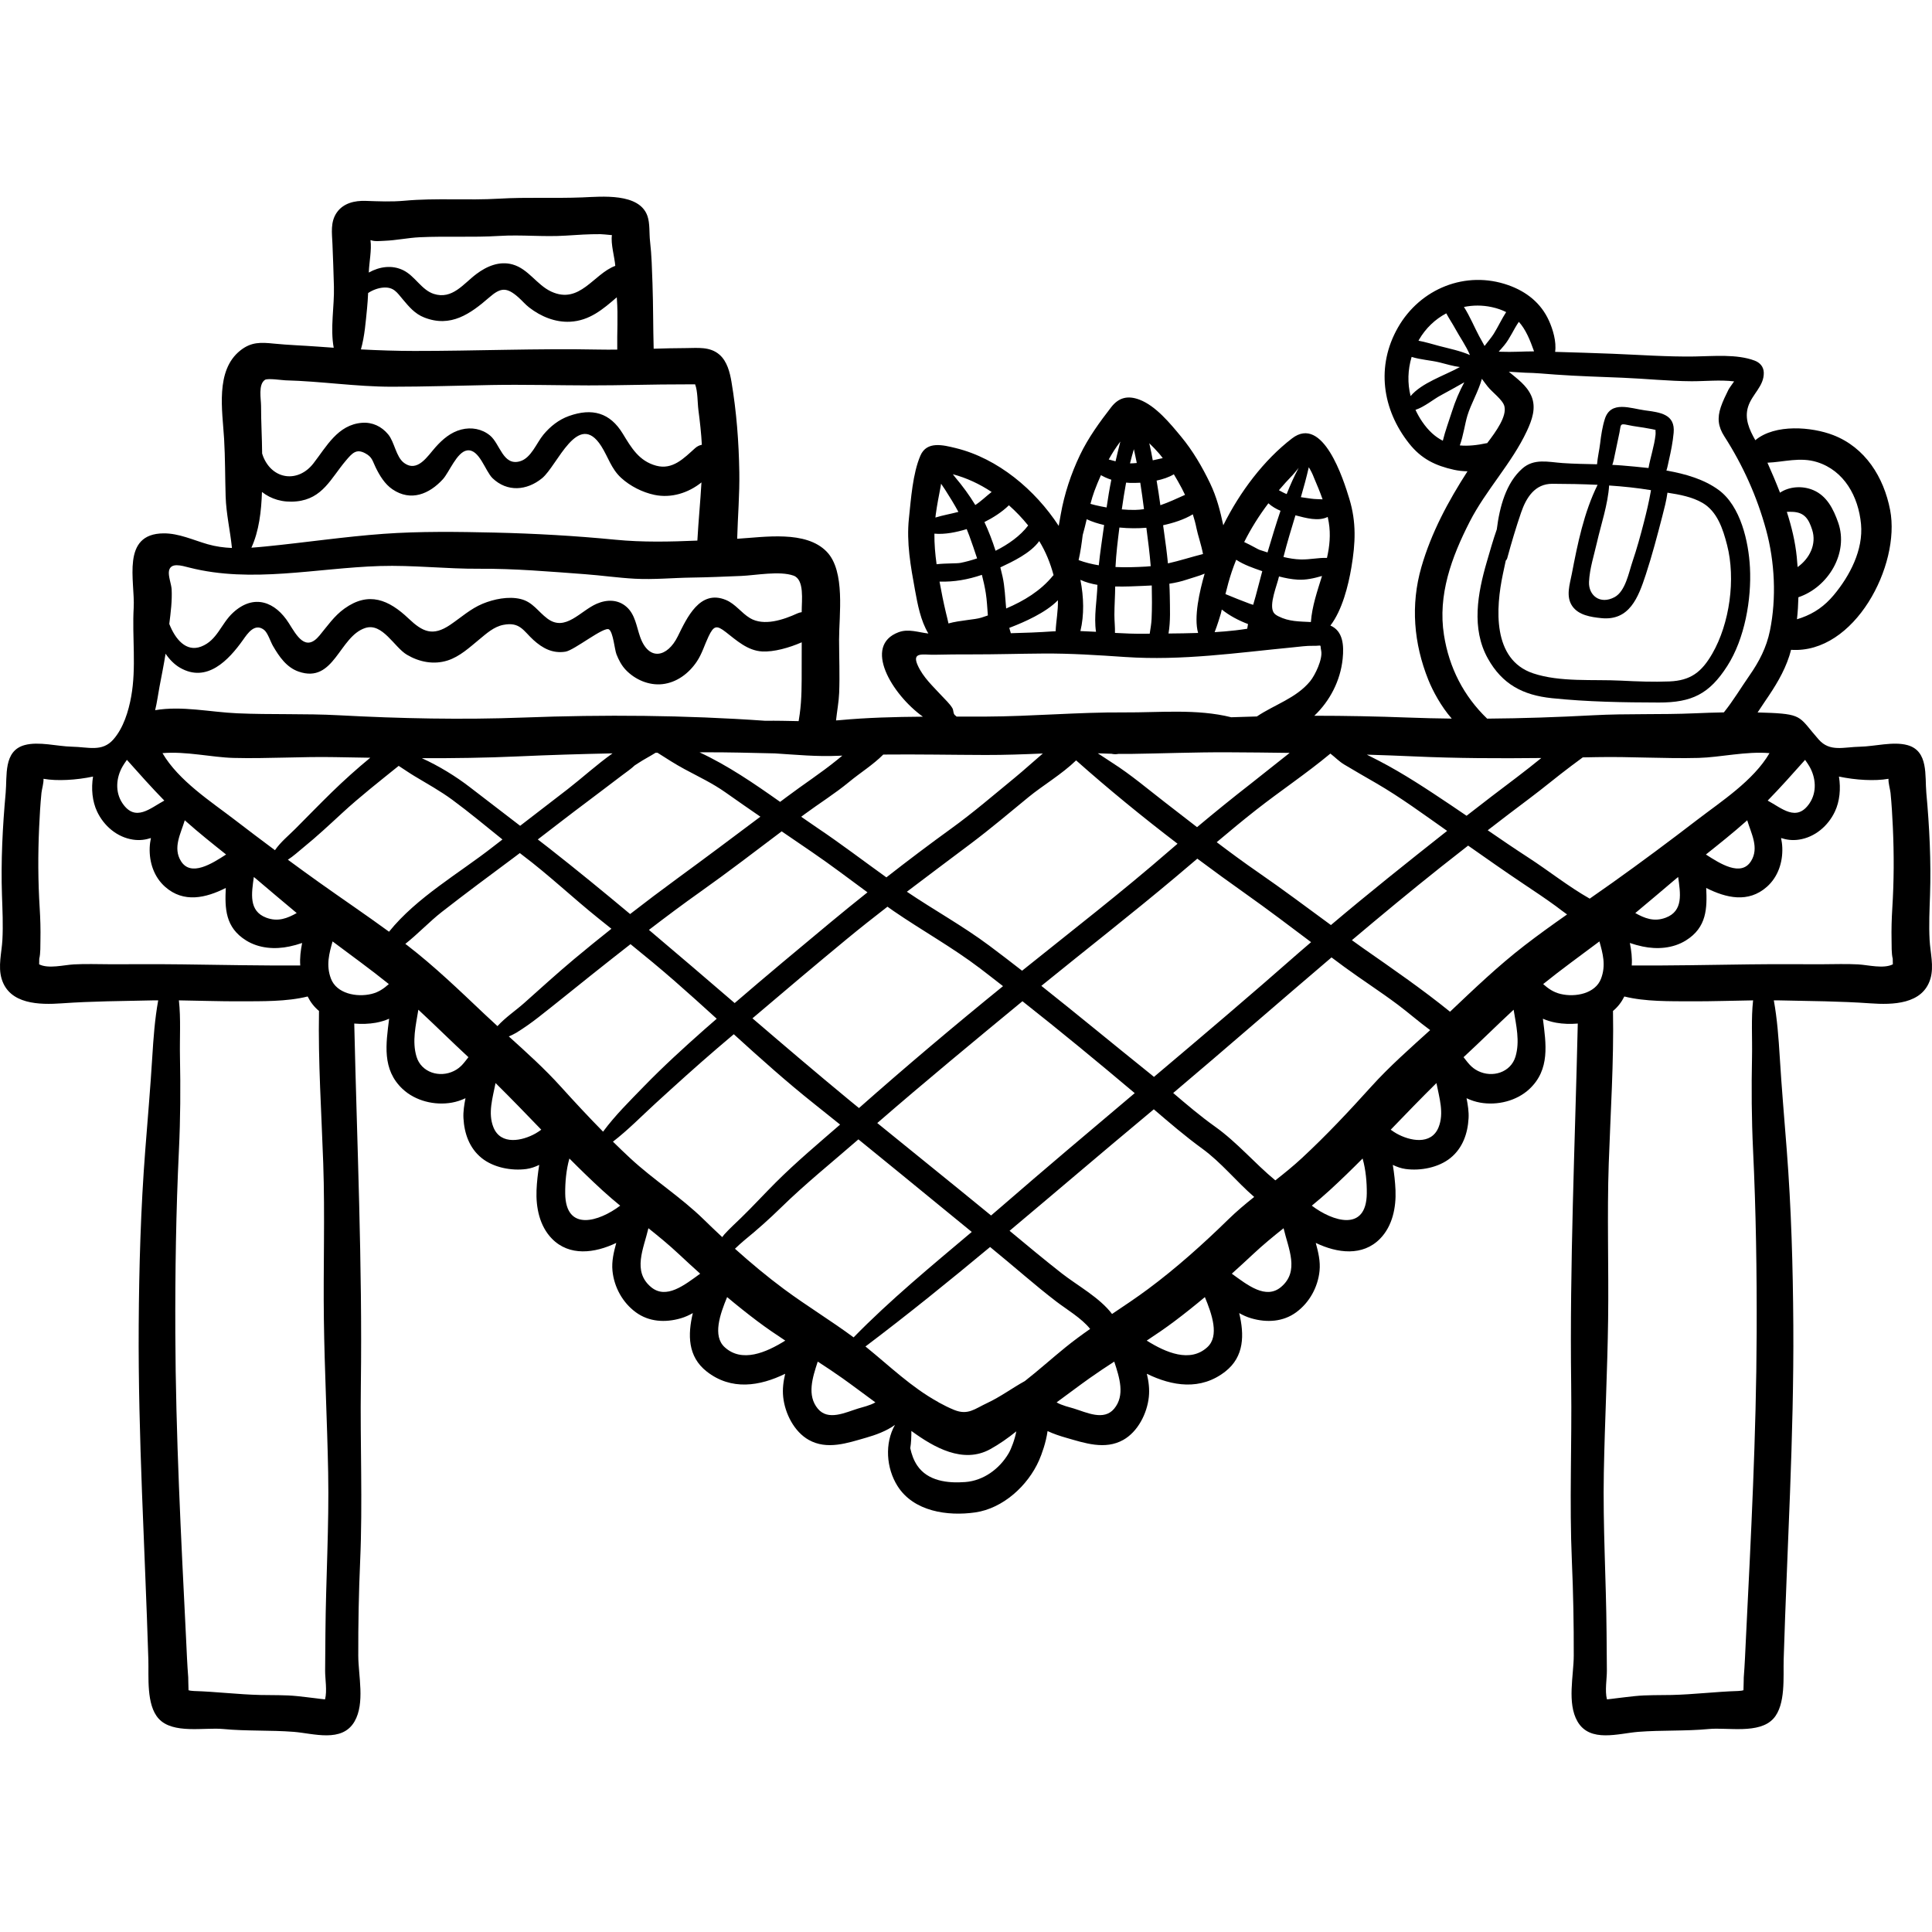 <?xml version="1.0" encoding="iso-8859-1"?>
<!-- Generator: Adobe Illustrator 19.0.0, SVG Export Plug-In . SVG Version: 6.00 Build 0)  -->
<svg version="1.1" id="Layer_1" xmlns="http://www.w3.org/2000/svg" xmlns:xlink="http://www.w3.org/1999/xlink" x="0px" y="0px"
	 viewBox="0 0 512 512" style="enable-background:new 0 0 512 512;" xml:space="preserve">
<g>
	<g>
		<path d="M511.366,249.102c-0.215-3.965-0.022-7.91,0.111-11.869c0.3-8.945-0.161-18.188-0.979-27.099
			c-0.417-4.539,0.628-11.129-5.018-12.674c-3.768-1.031-8.684,0.351-12.523,0.422c-4.411,0.082-8.019,1.468-11.003-1.922
			c-5.014-5.696-4.108-6.628-12.527-7.032c-1.199-0.058-2.418-0.096-3.644-0.125c0.664-0.994,1.314-2.007,2.003-3.007
			c2.606-3.786,4.997-7.604,6.414-12.009c0.167-0.518,0.296-1.053,0.443-1.581c16.877,1.137,29.069-22.431,26.262-37.032
			c-1.682-8.75-6.612-16.602-15.095-19.872c-5.65-2.178-15.386-3.031-20.632,1.354c-1.612-2.836-2.907-5.731-1.913-8.878
			c1.049-3.324,4.249-5.442,4.154-9.03c-0.042-1.573-1.018-2.653-2.425-3.185c-4.718-1.785-10.987-1.165-15.916-1.092
			c-7.208,0.108-14.582-0.441-21.803-0.727c-5.052-0.201-10.102-0.346-15.151-0.498c0.389-2.742-0.609-5.983-1.622-8.232
			c-2.118-4.698-5.95-7.734-10.773-9.443c-11.289-4-23.354,0.896-29.249,11.208c-5.844,10.221-4.195,21.719,2.933,30.725
			c3.233,4.085,6.936,5.897,11.91,6.992c1.057,0.233,2.3,0.383,3.578,0.399c-5.111,7.945-9.593,16.25-12.228,25.406
			c-2.881,10.01-2.021,20.236,1.851,29.871c1.159,2.884,3.358,7.024,6.202,10.263c-3.843-0.044-7.68-0.132-11.504-0.277
			c-8.294-0.315-16.602-0.479-24.913-0.48c4.139-3.936,6.922-9.307,7.511-15.096c0.364-3.581,0.109-7.35-3.251-8.812
			c3.136-4.066,4.761-10.629,5.566-15.427c1.072-6.396,1.353-11.875-0.542-18.137c-1.565-5.171-6.993-22.322-15.19-16.027
			c-7.478,5.742-13.836,14.193-18.221,23.026c-0.817-3.815-1.74-7.481-3.508-11.157c-2.102-4.371-4.584-8.618-7.687-12.359
			c-2.871-3.461-6.684-8.138-11.012-9.776c-3.121-1.181-5.517-0.562-7.499,1.997c-3.07,3.964-6.089,8.12-8.26,12.657
			c-2.376,4.965-4.152,10.321-5.106,15.745c-0.169,0.96-0.367,1.993-0.539,3.055c-6.213-9.528-16.103-17.889-27.277-20.617
			c-3.354-0.819-7.677-1.939-9.372,1.98c-2.042,4.719-2.507,11.536-3.047,16.632c-0.682,6.432,0.46,12.721,1.613,19.026
			c0.694,3.797,1.483,8.086,3.537,11.494c-2.635-0.29-5.256-1.324-7.885-0.342c-9.571,3.574-1.76,16.507,6.433,22.387
			c-7.411,0.053-14.831,0.245-22.123,0.929c-0.298,0.028-0.596,0.04-0.894,0.064c0.256-2.429,0.736-4.912,0.83-7.297
			c0.185-4.682-0.012-9.411-0.023-14.095c-0.015-6.436,1.742-18.134-3.267-23.317c-5.533-5.725-16.442-3.872-23.736-3.434
			c0.158-5.865,0.664-11.727,0.566-17.638c-0.134-8.079-0.733-15.968-2.077-23.955c-0.42-2.498-1.155-5.433-3.173-7.189
			c-2.564-2.232-5.858-1.754-9.01-1.747c-2.816,0.005-5.627,0.08-8.437,0.164c-0.162-5.731-0.107-11.545-0.314-17.308
			c-0.135-3.734-0.214-7.463-0.648-11.185c-0.241-2.071,0-4.708-0.686-6.677c-2.156-6.196-12.181-5.129-17.247-4.93
			c-7.327,0.289-14.716-0.1-22.027,0.333c-8.351,0.495-16.75-0.213-25.08,0.545c-3.561,0.324-6.791,0.16-10.334,0.044
			c-2.878-0.094-5.88,0.574-7.629,3.072c-1.756,2.509-1.283,5.47-1.16,8.357c0.159,3.756,0.289,7.519,0.39,11.278
			c0.141,5.22-1.022,10.998-0.058,16.212c-1.378-0.096-2.752-0.188-4.139-0.294c-3.891-0.298-7.823-0.407-11.699-0.799
			c-3.493-0.353-6.011-0.481-8.913,1.821c-6.698,5.315-4.731,15.958-4.294,23.437c0.295,5.047,0.251,10.132,0.404,15.189
			c0.143,4.718,1.215,9.114,1.672,13.713c-2.142-0.094-4.28-0.375-6.429-0.991c-3.816-1.093-7.624-2.914-11.684-2.883
			c-11.371,0.089-7.532,12.698-7.925,19.691c-0.44,7.834,0.741,15.808-0.667,23.578c-0.704,3.883-2.051,8.313-4.717,11.342
			c-2.984,3.391-6.591,2.004-11.003,1.922c-3.839-0.071-8.755-1.454-12.523-0.422c-5.646,1.546-4.601,8.135-5.018,12.674
			c-0.818,8.911-1.28,18.154-0.979,27.099c0.133,3.959,0.326,7.904,0.111,11.869c-0.182,3.363-1.196,6.972-0.204,10.288
			c2.039,6.821,10.052,6.927,15.979,6.506c7.947-0.565,16.002-0.6,23.966-0.779c0.518-0.012,1.034-0.002,1.551-0.008
			c-0.896,4.929-1.267,10.02-1.569,14.961c-0.504,8.247-1.222,16.46-1.859,24.696c-1.199,15.497-1.642,30.959-1.739,46.497
			c-0.184,29.506,1.656,59.052,2.556,88.538c0.138,4.524-0.595,11.977,2.714,15.644c3.773,4.181,12.153,2.289,17.129,2.766
			c6.23,0.597,12.464,0.264,18.687,0.75c5.207,0.407,12.822,2.977,16.122-2.769c2.793-4.862,0.995-12.122,0.979-17.416
			c-0.025-8.336,0.13-16.683,0.496-25.011c0.685-15.597-0.02-31.177,0.187-46.771c0.423-31.939-1.021-63.821-1.749-95.737
			c1.981,0.17,3.949,0.098,5.688-0.211c1.322-0.235,2.483-0.604,3.558-1.067c-0.841,6.672-1.943,13.466,3.577,18.629
			c3.395,3.175,8.516,4.406,13.03,3.606c1.301-0.23,2.488-0.638,3.624-1.172c-0.345,1.785-0.633,3.567-0.538,5.296
			c0.222,4.053,1.565,7.911,4.789,10.531c3.138,2.55,7.927,3.47,11.892,2.933c1.214-0.164,2.327-0.573,3.4-1.089
			c-0.357,2.215-0.628,4.503-0.716,6.717c-0.182,4.561,0.792,9.486,4.097,12.853c4.617,4.702,11.307,3.852,17.035,1.105
			c-0.655,2.415-1.265,4.862-1.002,7.426c0.441,4.304,2.664,8.374,6.172,10.949c3.503,2.571,7.818,2.797,11.917,1.609
			c1.159-0.336,2.21-0.822,3.204-1.386c-1.367,5.715-1.378,11.518,3.668,15.476c6.529,5.121,14.087,3.892,20.805,0.607
			c-0.476,2.008-0.756,4.053-0.522,6.198c0.472,4.333,2.9,9.155,6.771,11.328c4.855,2.726,10.261,0.829,15.206-0.588
			c2.448-0.701,5.362-1.731,7.636-3.39c-2.762,4.896-2.326,11.447,0.692,16.222c4.259,6.738,13.268,8.025,20.595,6.969
			c7.36-1.06,13.945-7.094,16.892-13.775c0.72-1.633,1.851-4.759,2.263-7.778c1.623,0.757,3.332,1.316,4.854,1.752
			c4.945,1.417,10.352,3.314,15.207,0.588c3.871-2.174,6.299-6.995,6.771-11.328c0.234-2.145-0.046-4.19-0.522-6.198
			c6.719,3.285,14.276,4.513,20.805-0.607c5.046-3.957,5.036-9.76,3.669-15.476c0.994,0.564,2.045,1.05,3.204,1.386
			c4.099,1.188,8.413,0.962,11.917-1.609c3.508-2.575,5.731-6.645,6.172-10.949c0.263-2.564-0.347-5.011-1.002-7.426
			c5.728,2.747,12.418,3.597,17.035-1.105c3.305-3.366,4.279-8.292,4.097-12.853c-0.088-2.214-0.359-4.503-0.716-6.717
			c1.073,0.516,2.186,0.925,3.4,1.089c3.965,0.537,8.754-0.383,11.892-2.933c3.224-2.62,4.567-6.478,4.789-10.531
			c0.095-1.729-0.193-3.511-0.538-5.296c1.135,0.534,2.323,0.942,3.624,1.172c4.514,0.8,9.634-0.431,13.03-3.606
			c5.521-5.163,4.418-11.957,3.577-18.629c1.075,0.463,2.236,0.832,3.558,1.067c1.739,0.309,3.707,0.381,5.688,0.211
			c-0.729,31.916-2.173,63.798-1.749,95.737c0.207,15.594-0.498,31.175,0.186,46.771c0.366,8.328,0.521,16.675,0.496,25.011
			c-0.016,5.293-1.814,12.554,0.979,17.416c3.3,5.746,10.916,3.176,16.122,2.769c6.223-0.486,12.457-0.153,18.687-0.75
			c4.975-0.477,13.355,1.415,17.129-2.766c3.309-3.667,2.576-11.12,2.714-15.644c0.899-29.486,2.74-59.032,2.556-88.538
			c-0.097-15.538-0.54-31.001-1.739-46.497c-0.637-8.236-1.355-16.449-1.859-24.696c-0.302-4.941-0.673-10.032-1.569-14.961
			c0.517,0.006,1.034-0.004,1.551,0.008c7.965,0.178,16.02,0.214,23.966,0.779c5.927,0.421,13.94,0.315,15.979-6.506
			C512.562,256.074,511.548,252.464,511.366,249.102z M478.367,201.371c0.49,0.68,0.895,1.307,1.124,1.698
			c1.748,2.999,2.063,6.83,0.052,9.811c-3.428,5.081-7.382,1.266-11.088-0.715C471.87,208.676,475.093,205.038,478.367,201.371z
			 M468.937,199.591c-4.239,7.284-12.896,12.861-19.059,17.597c-7.37,5.663-14.933,11.298-22.505,16.69
			c-2.017,1.437-4.048,2.856-6.082,4.272c-5.658-3.207-10.866-7.386-16.332-10.926c-3.605-2.335-7.154-4.759-10.696-7.194
			c3.674-2.841,7.364-5.663,11.086-8.447c3.715-2.78,7.267-5.768,10.977-8.55c1.061-0.795,2.107-1.548,3.12-2.317
			c1.239-0.023,2.478-0.044,3.716-0.068c8.988-0.173,17.986,0.442,26.973,0.209C455.808,200.71,462.793,199.047,468.937,199.591z
			 M464.034,228.22c-2.633,4.202-8.21,0.661-11.95-1.768c3.621-2.882,7.239-5.768,10.684-8.833c0.089-0.079,0.173-0.16,0.262-0.24
			C464.088,220.923,466.254,224.677,464.034,228.22z M441.432,243.198c-3.124,1.174-5.629,0.137-8.063-1.23
			c3.556-2.944,7.054-5.941,10.603-8.937c0.249-0.211,0.507-0.413,0.758-0.622C445.322,236.733,446.166,241.419,441.432,243.198z
			 M476.161,147.6c-0.404-4.051-1.371-8.04-2.633-11.953c0.479-0.014,0.984-0.028,1.553-0.001c3.182,0.152,4.256,1.957,5.154,4.728
			c1.256,3.874-0.711,7.671-3.849,9.906C476.321,149.38,476.249,148.484,476.161,147.6z M481.541,122.459
			c7.194,2.246,10.968,9.133,11.649,16.426c0.635,6.804-2.947,13.707-7.234,18.828c-2.389,2.854-5.086,4.772-8.546,6.008
			c-0.4,0.143-0.799,0.267-1.197,0.388c0.216-1.932,0.335-3.883,0.381-5.832c7.887-2.651,13.385-11.71,10.538-19.803
			c-1.244-3.535-2.973-7.056-6.612-8.594c-2.832-1.197-6.293-0.993-8.799,0.685c-1.042-2.694-2.173-5.348-3.33-7.944
			C472.742,122.448,477.037,121.053,481.541,122.459z M402.511,85.286c1.876,2.102,2.948,4.804,4.034,7.83
			c-2.888,0.004-5.781,0.219-8.668,0.103c-0.242-0.01-0.471-0.023-0.702-0.035c0.516-0.562,1.017-1.13,1.487-1.7
			C400.205,89.613,401.129,87.265,402.511,85.286z M395.325,81.383c1.484,0.321,2.736,0.771,3.822,1.324
			c-1.194,1.84-2.119,3.874-3.275,5.734c-0.651,1.048-1.607,2.122-2.448,3.246c-0.504-0.974-1.048-1.885-1.434-2.603
			c-1.221-2.274-2.433-5.228-4.025-7.735C390.331,80.86,392.826,80.844,395.325,81.383z M376.047,90.034
			c1.766-3.054,4.291-5.438,7.23-6.995c0.744,1.406,1.671,2.762,2.37,4.05c1.214,2.236,2.876,4.548,3.902,7
			c-2.577-1.129-5.472-1.702-8.127-2.398c-1.61-0.422-3.577-1.042-5.508-1.401C375.962,90.205,375.998,90.118,376.047,90.034z
			 M373.82,104.966c-0.85-3.408-0.753-6.952,0.276-10.385c2.38,0.76,5.048,0.881,7.44,1.47c1.688,0.416,3.527,0.99,5.35,1.222
			C382.521,99.652,376.807,101.439,373.82,104.966z M384.786,109.051c-0.798,2.509-1.778,5.116-2.423,7.746
			c-2-1.003-3.809-2.626-5.466-5.045c-0.695-1.015-1.28-2.065-1.778-3.139c2.345-0.767,4.876-2.868,6.544-3.758
			c2.152-1.149,4.269-2.349,6.392-3.545C386.734,103.753,385.657,106.312,384.786,109.051z M386.866,118.041
			c0.94-2.604,1.349-5.695,1.999-7.866c0.921-3.081,2.946-6.459,3.847-9.787c0.49,0.686,1.005,1.365,1.562,2.075
			c1.143,1.458,3.971,3.48,4.406,5.19c0.676,2.657-2.156,6.642-4.563,9.785c-0.053,0.008-0.105,0.002-0.158,0.013
			C391.376,118.004,389.025,118.243,386.866,118.041z M382.668,168.288c-1.676-10.626,2.016-20.627,6.809-30.01
			c4.306-8.428,11.152-15.487,15.149-24.027c1.386-2.961,2.568-6.212,1.177-9.368c-1.217-2.762-3.695-4.483-5.947-6.368
			c1.915,0.129,4.033,0.252,4.338,0.257c2.714,0.042,5.354,0.304,8.051,0.498c5.877,0.422,11.821,0.591,17.713,0.832
			c6.085,0.249,12.252,0.9,18.323,0.931c3.46,0.018,7.563-0.424,11.279,0.039c-0.628,0.899-1.301,1.796-1.524,2.249
			c-0.719,1.46-1.486,3.021-2.006,4.566c-0.968,2.876-0.726,5.158,0.926,7.731c4.949,7.709,8.674,15.974,11.09,24.844
			c2.29,8.408,2.764,18.048,1.007,26.662c-0.912,4.472-2.842,8.183-5.425,11.89c-2.232,3.203-4.327,6.724-6.783,9.774
			c-2.64,0.049-5.234,0.136-7.697,0.245c-8.979,0.396-17.984,0.039-26.96,0.522c-9.309,0.5-18.698,0.82-28.079,0.892
			C387.892,184.468,384.037,176.969,382.668,168.288z M374.845,200.459c11.192,0.507,22.409,0.546,33.62,0.421
			c-2.127,1.714-4.253,3.423-6.421,5.051c-4.5,3.378-8.954,6.803-13.39,10.254c-1.394-0.953-2.789-1.905-4.192-2.844
			c-6.225-4.165-12.417-8.289-19.074-11.744c-1.049-0.544-2.108-1.076-3.165-1.609C366.431,200.119,370.639,200.269,374.845,200.459
			z M352.549,199.722c0.012,0,0.024,0.001,0.036,0.001c1.207,0.934,2.313,2.083,3.609,2.864c2.802,1.688,5.664,3.316,8.498,4.96
			c6.546,3.799,12.635,8.305,18.818,12.649c-0.13,0.103-0.261,0.203-0.391,0.305c-10.219,8.073-20.448,16.224-30.408,24.65
			c-6.396-4.686-12.734-9.451-19.268-13.956c-3.733-2.574-7.381-5.269-10.999-8.005c3.437-2.901,6.898-5.774,10.447-8.561
			C339.284,209.608,346.251,204.966,352.549,199.722z M155.589,212.48c3.103-2.317,6.167-4.685,9.262-7.012
			c1.266-0.952,2.395-1.711,3.347-2.623c0.323-0.203,0.647-0.406,0.966-0.622c1.386-0.934,3.048-1.764,4.574-2.734
			c0.167-0.002,0.335-0.003,0.503-0.005c2.357,1.494,4.635,2.986,7.174,4.353c3.681,1.982,7.44,3.746,10.859,6.169
			c3.06,2.168,6.147,4.299,9.235,6.428c-7.338,5.513-14.682,11.007-22.098,16.43c-4.188,3.063-8.327,6.19-12.426,9.368
			c-7.092-5.927-14.243-11.782-21.515-17.488c-0.977-0.767-1.969-1.52-2.951-2.282C146.871,219.127,151.194,215.761,155.589,212.48z
			 M137.844,218.845c-4.468-3.435-8.946-6.858-13.398-10.292c-3.588-2.768-8.053-5.534-12.647-7.623
			c8.457,0.019,16.912-0.088,25.354-0.471c8.39-0.38,16.782-0.637,25.178-0.809c-4.123,2.924-8.041,6.503-11.873,9.477
			C146.266,212.381,142.051,215.609,137.844,218.845z M185.725,236.248c7.271-5.152,14.32-10.573,21.428-15.931
			c2.679,1.831,5.358,3.661,8.038,5.491c5.003,3.415,9.821,7.084,14.699,10.671c-3.31,2.642-6.6,5.304-9.847,8.004
			c-8.499,7.066-16.984,14.126-25.35,21.34c-7.552-6.488-15.11-12.972-22.72-19.393C176.501,242.96,181.071,239.546,185.725,236.248
			z M224.415,248.854c3.54-2.923,7.147-5.762,10.774-8.573c0.534,0.375,1.058,0.764,1.597,1.133
			c7.584,5.206,15.627,9.653,22.958,15.227c2.034,1.547,4.047,3.13,6.068,4.699c-12.945,10.51-25.685,21.261-38.176,32.305
			c-0.873-0.716-1.75-1.427-2.622-2.146c-8.616-7.105-17.119-14.357-25.604-21.635C207.701,262.811,216.013,255.791,224.415,248.854
			z M312.061,223.596c-0.702,0.604-1.408,1.2-2.107,1.808c-12.668,11.015-26.007,21.334-39.093,31.846
			c-2.88-2.243-5.774-4.468-8.7-6.651c-6.984-5.213-14.615-9.41-21.829-14.283c5.664-4.309,11.377-8.555,17.058-12.835
			c5.202-3.92,10.191-8.139,15.223-12.272c3.676-3.019,8.805-6.042,12.567-9.701C293.785,209.15,302.822,216.534,312.061,223.596z
			 M290.932,199.636c1.212,0.048,2.424,0.091,3.635,0.12c0.589,0.14,1.198,0.161,1.801,0.038c1.033,0.013,2.066,0.017,3.099,0.002
			c8.631-0.12,17.25-0.468,25.883-0.431c5.477,0.023,10.952,0.081,16.425,0.16c-3.45,2.68-6.828,5.461-10.207,8.088
			c-4.862,3.781-9.63,7.648-14.339,11.594c-2.85-2.201-5.693-4.41-8.538-6.61c-4.537-3.507-9.032-7.329-13.873-10.413
			C293.553,201.38,292.264,200.471,290.932,199.636z M270.93,265.358c0.009-0.008,0.019-0.015,0.028-0.023
			c10.066,7.936,19.974,16.108,29.755,24.355c-11.931,10.063-23.864,20.126-35.652,30.354c-0.799,0.694-1.613,1.383-2.419,2.075
			c-0.207-0.17-0.413-0.342-0.62-0.513c-9.812-8.046-19.706-15.977-29.537-23.99C245.13,286.647,258.012,276.016,270.93,265.358z
			 M275.967,261.262c11.826-9.61,23.856-18.981,35.527-28.788c1.945-1.635,3.878-3.278,5.809-4.921
			c4.254,3.174,8.535,6.285,12.822,9.32c5.867,4.152,11.589,8.489,17.326,12.807c-1.076,0.932-2.171,1.847-3.239,2.787
			c-12.65,11.14-25.511,22.043-38.397,32.918c-0.381-0.312-0.759-0.626-1.143-0.934
			C295.081,276.757,285.605,268.905,275.967,261.262z M352.135,138.407c0.548,3.298,0.213,6.409-0.475,9.446
			c-2.317-0.091-4.481,0.474-7.019,0.402c-1.495-0.042-3.007-0.294-4.509-0.646c0.948-3.721,2.058-7.385,3.173-11.044
			c2.804,0.721,6.049,1.666,8.554,0.428C351.963,137.465,352.057,137.936,352.135,138.407z M350.346,152.639
			c-1.241,4.009-2.636,7.99-2.948,12.209c-3.061-0.171-5.775-0.084-8.616-1.529c-0.482-0.245-0.97-0.536-1.258-0.994
			c-1.321-2.1,0.962-7.329,1.424-9.562c1.617,0.428,3.26,0.746,4.926,0.849C346.097,153.749,348.23,153.248,350.346,152.639z
			 M346.845,123.821c0.546,0.89,1.016,1.82,1.382,2.802c0.787,1.835,1.586,3.754,2.274,5.708c-1.01-0.056-2.031-0.036-3.075-0.188
			c-0.869-0.126-1.774-0.248-2.677-0.386C345.517,129.131,346.231,126.491,346.845,123.821z M342.552,125.905
			c0.415-0.425,0.981-1.155,1.601-1.909c-1.2,2.244-2.237,4.567-3.173,6.938c-0.659-0.247-1.351-0.637-2.061-1.02
			C340.085,128.548,341.284,127.204,342.552,125.905z M336.134,133.378c0.932,0.85,2.036,1.486,3.215,1.986
			c-1.196,3.496-2.249,7.048-3.304,10.565c-0.047,0.157-0.087,0.319-0.134,0.476c-0.724-0.232-1.441-0.467-2.144-0.694
			c-0.345-0.112-2.139-1.179-4.044-2.065C331.542,140.026,333.692,136.609,336.134,133.378z M326.417,151.546
			c0.364-1.087,0.768-2.15,1.189-3.203c2.057,1.364,4.709,2.251,6.382,2.839c0.175,0.061,0.352,0.122,0.527,0.183
			c-0.598,2.22-1.179,4.445-1.759,6.65c-0.195,0.74-0.422,1.502-0.654,2.272c-0.288-0.09-0.578-0.172-0.86-0.276
			c-2.178-0.798-4.335-1.688-6.486-2.571C325.24,155.462,325.764,153.496,326.417,151.546z M323.552,162.546
			c0.08-0.34,0.158-0.677,0.237-1.017c1.965,1.579,4.389,2.89,6.948,3.851c-0.082,0.415-0.155,0.83-0.211,1.243
			c-1.049,0.161-2.085,0.309-3.099,0.426c-1.84,0.213-3.686,0.364-5.537,0.481C322.561,165.843,323.466,162.912,323.552,162.546z
			 M317.51,167.74c-2.614,0.089-5.231,0.124-7.845,0.148c0.57-3.28,0.376-6.655,0.338-10.081c-0.011-1.042-0.062-2.079-0.111-3.116
			c1.592-0.245,3.168-0.594,4.723-1.124c1.563-0.533,3.174-0.927,4.629-1.547C317.897,156.661,316.317,163.579,317.51,167.74z
			 M317.084,140.015c0.333,1.706,1.301,4.457,1.723,6.806c-3.167,0.8-6.168,1.785-9.293,2.485c-0.27-2.773-0.631-5.539-1.032-8.31
			c-0.087-0.6-0.166-1.203-0.249-1.805c2.64-0.569,5.602-1.499,7.873-2.892C316.49,137.505,316.833,138.731,317.084,140.015z
			 M313.199,129.43c0.302,0.571,0.571,1.142,0.847,1.714c-2.2,0.978-4.31,1.983-6.537,2.743c-0.299-2.183-0.622-4.361-0.996-6.528
			c1.669-0.356,3.275-0.885,4.568-1.669C311.822,126.921,312.532,128.17,313.199,129.43z M307.225,120.246
			c0.32,0.372,0.611,0.771,0.914,1.158c-0.882,0.194-1.762,0.396-2.645,0.586c-0.271-1.459-0.551-3.007-0.921-4.53
			C305.488,118.36,306.389,119.274,307.225,120.246z M305.183,164.013c-0.06,1.334-0.302,2.626-0.499,3.922
			c-0.463,0.005-0.926,0.008-1.388,0.014c-2.612,0.034-5.216-0.077-7.818-0.222c0.045-1.554-0.155-3.113-0.152-4.807
			c0.004-2.504,0.193-4.995,0.212-7.495c2.674,0.075,5.275-0.073,7.374-0.155c0.775-0.03,1.546-0.068,2.316-0.112
			C305.292,158.097,305.316,161.079,305.183,164.013z M304.952,150.042c-0.405,0.039-0.806,0.086-1.219,0.109
			c-2.741,0.154-5.446,0.242-8.117,0.116c0.172-3.499,0.6-6.992,1.039-10.467c2.525,0.253,5.005,0.245,7.145,0.064
			C304.246,143.248,304.678,146.638,304.952,150.042z M299.524,122.556c0.247-1.054,0.608-2.259,0.966-3.523
			c0.214,1.041,0.438,2.077,0.656,3.103c0.04,0.187,0.067,0.375,0.106,0.562c-0.591,0.058-1.183,0.1-1.781,0.107
			C299.49,122.722,299.504,122.638,299.524,122.556z M298.429,127.897c0.333,0.028,0.667,0.065,0.999,0.074
			c0.822,0.023,1.761,0.014,2.757-0.043c0.365,2.33,0.685,4.666,0.984,7.006c-0.773,0.107-1.562,0.187-2.392,0.201
			c-1.15,0.019-2.318-0.043-3.489-0.139C297.618,132.624,297.997,130.254,298.429,127.897z M295.183,119.477
			c0.542-0.848,1.123-1.664,1.721-2.468c-0.471,1.764-0.862,3.544-1.273,5.241c-0.6-0.161-1.203-0.33-1.805-0.484
			C294.258,120.992,294.704,120.226,295.183,119.477z M290.011,130.175c0.53-1.437,1.119-2.852,1.745-4.249
			c0.501,0.274,0.931,0.485,1.093,0.56c0.539,0.249,1.096,0.462,1.664,0.647c-0.491,2.43-0.888,4.891-1.251,7.348
			c-1.034-0.182-2.06-0.386-3.058-0.627c-0.426-0.103-0.827-0.217-1.22-0.329C289.29,132.364,289.62,131.235,290.011,130.175z
			 M286.929,141.782c0.394-1.372,0.732-2.781,1.061-4.182c1.423,0.674,2.993,1.166,4.612,1.538
			c-0.007,0.053-0.015,0.107-0.022,0.161c-0.479,3.525-1.031,7.003-1.39,10.511c-1.799-0.296-3.583-0.724-5.348-1.376
			C286.342,146.27,286.65,144.012,286.929,141.782z M290.452,167.432c-1.378-0.079-2.756-0.148-4.134-0.193
			c1.03-4.262,0.906-8.994,0.001-13.577c1.369,0.642,2.908,1.059,4.513,1.332c0,0.002,0,0.004,0,0.006
			C290.719,159.047,289.846,163.389,290.452,167.432z M279.752,167.289c-0.255,0.014-0.509,0.015-0.764,0.033
			c-3.68,0.256-7.398,0.4-11.118,0.487c-0.021-0.092-0.032-0.184-0.066-0.278c-0.13-0.369-0.228-0.758-0.331-1.142
			c0.23-0.089,0.465-0.18,0.685-0.265c3.031-1.182,8.955-3.699,12.196-7.053C280.446,161.814,279.872,164.561,279.752,167.289z
			 M275.405,143.393c1.717,2.796,2.953,5.853,3.799,9.023c-0.07,0.064-0.14,0.132-0.206,0.212
			c-3.256,3.974-7.662,6.623-12.356,8.627c-0.258-2.858-0.363-5.795-0.947-8.431c-0.18-0.814-0.382-1.637-0.593-2.463
			c0.041-0.019,0.082-0.036,0.124-0.055C268.295,148.857,273.114,146.609,275.405,143.393z M272.477,139.256
			c-2.081,2.752-5.237,5.001-8.643,6.699c-0.837-2.617-1.823-5.193-2.951-7.605c2.243-1.117,4.681-2.663,6.489-4.447
			C269.23,135.55,270.946,137.349,272.477,139.256z M261.794,163.099c-0.577,0.198-1.153,0.392-1.729,0.58
			c-1.689,0.55-5.685,0.691-8.71,1.537c-0.192-0.955-0.447-1.895-0.656-2.771c-0.659-2.761-1.212-5.532-1.715-8.318
			c3.891,0.131,7.579-0.547,11.229-1.787c0.412,1.592,0.77,3.197,1.03,4.826C261.552,159.1,261.629,161.111,261.794,163.099z
			 M262.791,130.373c-1.46,1.148-2.85,2.512-4.326,3.462c-1.571-2.585-3.384-5.062-5.304-7.322c-0.191-0.225-0.411-0.516-0.65-0.835
			C256.144,126.639,259.611,128.265,262.791,130.373z M247.977,136.4c0.337-2.525,0.831-5.033,1.316-7.532
			c0.039-0.202,0.072-0.438,0.104-0.678c0.358,0.529,0.723,1.052,1.063,1.58c1.213,1.883,2.425,3.857,3.526,5.886
			c-2.02,0.535-4.127,0.887-6.092,1.499C247.921,136.903,247.943,136.653,247.977,136.4z M256.185,140.216
			c0.249,0.595,0.485,1.191,0.7,1.79c0.709,1.981,1.412,3.969,2.057,5.973c-1.498,0.503-2.972,0.902-4.352,1.181
			c-1.037,0.21-3.892,0.082-6.383,0.368c-0.381-2.719-0.604-5.401-0.58-8.104C250.392,141.688,253.562,141.031,256.185,140.216z
			 M243.217,176.344c-1.699-3.75,1.535-2.761,4.452-2.832c3.233-0.078,6.46-0.098,9.697-0.092
			c6.385,0.014,12.753-0.184,19.135-0.227c7.322-0.05,14.378,0.426,21.697,0.919c15.034,1.014,29.517-1.113,44.392-2.555
			c1.768-0.171,3.647-0.447,5.429-0.41c2.527,0.052,1.719-0.588,2.109,1.295c0.451,2.172-1.584,6.461-2.939,8.108
			c-3.687,4.481-9.448,6.184-14.102,9.318c-2.265,0.058-4.531,0.125-6.795,0.211c-9.159-2.284-18.947-1.225-28.389-1.284
			c-12.23-0.076-24.466,1.056-36.713,1.107c-2.548,0.011-5.112,0.007-7.682,0.005c-0.101-0.102-0.198-0.205-0.334-0.292
			c-0.626-0.399-0.412-1.326-0.79-1.964c-0.686-1.159-1.909-2.272-2.803-3.243C247.247,181.874,244.665,179.541,243.217,176.344z
			 M234.076,199.964c9.041-0.096,18.133,0.09,27.115,0.113c5.061,0.013,10.117-0.175,15.17-0.392
			c-2.564,2.178-5.048,4.461-7.444,6.424c-5.526,4.529-10.967,9.225-16.76,13.413c-5.821,4.207-11.575,8.552-17.256,12.991
			c-6.083-4.361-12.031-8.906-18.249-13.082c-1.439-0.966-2.881-1.967-4.329-2.981c0.279-0.207,0.555-0.418,0.834-0.624
			c3.925-2.9,8.092-5.488,11.855-8.596C228.024,204.743,231.355,202.697,234.076,199.964z M222.257,200.286
			c0.324-0.016,0.649-0.024,0.974-0.038c-0.464,0.38-0.917,0.753-1.357,1.111c-4.326,3.519-9.017,6.544-13.474,9.901
			c-0.553,0.417-1.107,0.83-1.66,1.246c-6.823-4.824-13.852-9.648-21.363-13.129c0.424-0.003,0.847-0.011,1.271-0.012
			c6.243-0.026,12.48,0.148,18.718,0.292C210.99,200.014,216.575,200.562,222.257,200.286z M97.745,72.063
			c0.071-2.447,0.792-5.83,0.44-8.398c0.041-0.005,0.073-0.007,0.115-0.013c0.968,0.395,2.529,0.202,3.549,0.165
			c3.138-0.114,6.239-0.797,9.382-0.945c7.029-0.331,14.038,0.088,21.072-0.349c5.882-0.366,11.787,0.305,17.666-0.084
			c3.055-0.202,6.083-0.403,9.15-0.383c0.324,0.002,1.758,0.122,3.05,0.255c-0.359,2.3,0.719,5.865,0.887,8.145
			c-5.763,2.118-9.412,10.309-16.97,6.817c-3.828-1.769-6.044-6.002-10.232-7.185c-3.49-0.986-6.865,0.463-9.619,2.535
			c-3.426,2.576-6.373,6.835-11.268,5.266c-3.257-1.043-4.968-4.73-8.095-6.269c-2.989-1.471-6.321-0.965-9.134,0.608
			C97.742,72.173,97.743,72.118,97.745,72.063z M97.271,81.744c0.137-1.36,0.221-2.723,0.285-4.088
			c1.242-0.826,2.722-1.358,4.081-1.446c2.725-0.175,3.58,1.311,5.11,3.127c1.686,2.001,3.178,3.814,5.678,4.799
			c7.035,2.771,12.232-0.975,17.262-5.346c2.996-2.603,4.586-2.756,7.738,0.048c0.977,0.869,1.775,1.842,2.817,2.649
			c3.081,2.387,6.868,3.966,10.81,3.774c5.205-0.253,8.771-3.35,12.4-6.471c0.01,0.147,0.015,0.294,0.027,0.442
			c0.347,4.472,0.021,8.961,0.099,13.418c-1.666,0.018-3.332,0.021-5.001-0.013c-16.264-0.327-32.529,0.382-48.809,0.368
			c-4.757-0.004-9.44-0.163-14.123-0.408C96.646,89.087,96.915,85.261,97.271,81.744z M70.219,100.662
			c0.718-0.478,4.584,0.105,5.38,0.125c9.451,0.239,18.758,1.699,28.229,1.7c8.831,0.001,17.626-0.3,26.446-0.457
			c8.543-0.152,17.163,0.09,25.724,0.106c8.559,0.017,17.108-0.297,25.664-0.276c0.851,0.006,1.701,0.004,2.552-0.002
			c0.714,1.849,0.617,4.859,0.871,6.807c0.408,3.129,0.748,6.138,0.912,9.204c-0.624,0.119-1.244,0.408-1.803,0.911
			c-2.952,2.653-5.942,5.812-10.299,4.633c-4.582-1.24-6.608-4.81-8.871-8.516c-3.375-5.527-8.081-6.845-14.239-4.654
			c-2.704,0.962-4.977,2.773-6.791,4.964c-1.817,2.195-3.225,6.18-6.188,7.038c-4.522,1.31-5.271-4.635-7.953-6.84
			c-2.137-1.757-4.926-2.26-7.603-1.574c-2.795,0.717-4.947,2.571-6.823,4.668c-2.118,2.368-4.781,6.819-8.363,4.161
			c-2.137-1.587-2.491-5.491-4.197-7.549c-1.752-2.113-4.181-3.274-6.932-3.062c-6.426,0.496-9.411,6.301-12.884,10.765
			c-4.027,5.177-10.807,4.372-13.303-1.812c-0.104-0.258-0.182-0.541-0.279-0.808c-0.027-4.204-0.293-8.394-0.285-12.604
			C69.189,105.718,68.375,101.891,70.219,100.662z M69.422,130.376c2.379,1.862,5.445,2.872,9.184,2.492
			c6.914-0.703,9.073-6.098,13.041-10.787c1.695-2.004,2.765-3.216,5.105-1.975c1.907,1.011,1.94,1.997,2.796,3.753
			c1.056,2.168,2.423,4.434,4.459,5.815c4.875,3.308,9.76,1.262,13.352-2.662c1.692-1.849,3.716-7.251,6.42-7.644
			c3.248-0.472,4.805,5.498,6.764,7.373c3.87,3.704,9.06,3.308,13.113-0.006c4.053-3.314,9.514-18.187,15.679-8.512
			c1.846,2.897,2.622,5.981,5.271,8.414c2.377,2.184,5.664,3.847,8.82,4.508c4.455,0.934,9.004-0.509,12.468-3.301
			c-0.293,5.159-0.805,10.277-1.085,15.421c-7.24,0.309-14.513,0.47-21.674-0.229c-10.624-1.037-21.456-1.652-32.131-1.897
			c-9.625-0.221-19.77-0.363-29.36,0.333c-10.379,0.753-20.732,2.302-31.09,3.331c-1.32,0.131-2.629,0.253-3.933,0.34
			C68.65,140.723,69.251,135.504,69.422,130.376z M44.785,151.277c0.459-2.276,3.294-1.395,5.388-0.861
			c16.528,4.21,33.643,0.116,50.482-0.413c8.775-0.276,17.618,0.783,26.427,0.722c9.233-0.064,18.729,0.76,27.938,1.442
			c4.413,0.327,8.808,0.966,13.227,1.203c5.007,0.269,10.034-0.237,15.043-0.306c4.378-0.061,8.749-0.254,13.124-0.433
			c3.854-0.159,10.181-1.403,13.879-0.083c2.951,1.053,2.155,6.614,2.168,9.424c0,0.086,0,0.172,0,0.258
			c-0.372,0.055-0.751,0.148-1.138,0.325c-3.721,1.705-8.89,3.448-12.559,1.257c-2.31-1.38-3.863-3.769-6.396-4.817
			c-6.897-2.853-10.311,4.702-12.748,9.645c-2.745,5.567-7.706,6.685-10.007,0.064c-0.947-2.724-1.296-5.855-3.563-7.866
			c-2.273-2.016-5.205-2.001-7.888-0.848c-4.37,1.878-8.311,7.515-13.085,3.95c-2.539-1.896-3.889-4.433-7.16-5.206
			c-3.195-0.756-7.028,0.031-10.003,1.259c-3.203,1.323-5.76,3.666-8.598,5.588c-4.623,3.13-7.297,1.891-11.042-1.664
			c-5.256-4.99-10.552-7.258-16.997-2.634c-2.727,1.957-4.507,4.612-6.623,7.158c-3.666,4.41-6.02,0.016-8.087-3.267
			c-3.581-5.687-9.246-7.923-14.804-2.814c-3.216,2.956-4.164,7.329-8.449,8.984c-3.985,1.539-6.869-1.948-8.452-5.995
			c0.385-3.05,0.777-6.138,0.626-9.157C45.421,154.831,44.518,152.602,44.785,151.277z M42.281,181.935
			c0.554-2.936,1.139-5.791,1.597-8.695c1.022,1.505,2.323,2.846,3.807,3.707c7.143,4.146,12.919-2.016,16.721-7.368
			c1.21-1.703,3.084-4.552,5.555-2.673c0.99,0.753,1.736,3.171,2.364,4.25c1.647,2.83,3.587,5.709,6.824,6.829
			c9.44,3.267,10.709-9.313,17.65-11.561c4.555-1.475,7.674,5.098,11.038,7.089c3.274,1.938,7.108,2.691,10.784,1.522
			c3.218-1.023,5.843-3.483,8.399-5.586c1.902-1.565,3.84-3.354,6.348-3.85c4.432-0.877,5.36,1.609,7.996,4.001
			c2.436,2.211,5.097,3.639,8.491,3.1c2.349-0.373,10.215-6.766,11.527-5.902c1.127,0.741,1.482,5.304,1.984,6.589
			c0.582,1.49,1.345,2.955,2.457,4.127c2.469,2.602,6.145,4.192,9.731,3.791c3.826-0.428,7.027-2.875,9.122-6.006
			c1.379-2.061,2.032-4.405,3.091-6.622c1.387-2.903,2.132-3.068,4.564-1.179c2.879,2.236,5.772,4.917,9.62,5.143
			c3.103,0.182,7.219-0.977,10.514-2.423c-0.004,2.289-0.01,4.579-0.012,6.869c-0.004,4.069,0.044,8.125-0.521,12.164
			c-0.091,0.653-0.192,1.263-0.285,1.858c-2.942-0.057-5.883-0.137-8.834-0.091c-21.336-1.509-42.819-1.666-64.038-0.86
			c-16.25,0.617-32.733,0.269-48.968-0.603c-8.976-0.482-17.981-0.126-26.96-0.522c-7.139-0.315-14.621-2.031-21.735-0.824
			C41.61,186.207,41.863,184.153,42.281,181.935z M72.867,225.313c-3.613-2.686-7.203-5.402-10.747-8.125
			c-6.163-4.736-14.819-10.313-19.059-17.597c6.144-0.544,13.129,1.119,18.8,1.266c8.987,0.233,17.985-0.382,26.973-0.209
			c3.096,0.06,6.193,0.113,9.291,0.161c-3.557,2.926-6.99,6.012-10.248,9.19c-3.245,3.165-6.408,6.432-9.608,9.644
			C76.574,221.344,74.324,223.17,72.867,225.313z M78.629,241.969c-2.435,1.367-4.939,2.404-8.063,1.23
			c-4.734-1.78-3.89-6.466-3.298-10.789c0.251,0.209,0.508,0.412,0.758,0.622C71.575,236.028,75.073,239.025,78.629,241.969z
			 M59.914,226.451c-3.74,2.429-9.317,5.971-11.95,1.768c-2.22-3.543-0.054-7.297,1.005-10.841c0.088,0.079,0.173,0.161,0.262,0.24
			C52.675,220.683,56.293,223.569,59.914,226.451z M32.507,203.068c0.228-0.391,0.634-1.018,1.124-1.698
			c3.274,3.668,6.497,7.305,9.913,10.793c-3.706,1.981-7.66,5.796-11.088,0.715C30.444,209.898,30.759,206.067,32.507,203.068z
			 M29.101,255.534c-3.169-0.008-6.364-0.132-9.529,0.039c-2.625,0.142-6.726,1.239-9.197-0.016l0.029-1.498
			c0.362-1.399,0.279-3.516,0.31-4.958c0.06-2.786-0.021-5.639-0.195-8.421c-0.448-7.178-0.474-14.216-0.149-21.407
			c0.138-3.052,0.314-6.1,0.615-9.141c0.089-0.898,0.61-2.586,0.542-3.742c3.625,0.648,8.721,0.34,13.128-0.592
			c-0.521,3.229-0.199,6.574,1.071,9.266c1.8,3.813,5.29,6.806,9.506,7.443c1.769,0.267,3.315,0.051,4.763-0.42
			c-0.169,0.821-0.292,1.662-0.325,2.544c-0.147,3.886,1.131,7.766,4.086,10.384c4.92,4.36,10.812,2.96,16.076,0.305
			c-0.247,5.344-0.195,10.453,5.412,13.923c3.414,2.113,7.613,2.402,11.464,1.586c1.096-0.232,2.243-0.544,3.36-0.93
			c-0.393,2-0.644,3.908-0.501,5.967c-10.381,0.05-20.89-0.16-31.286-0.299C41.891,255.481,35.512,255.55,29.101,255.534z
			 M86.241,432.77c-0.027,3.339-0.054,6.678-0.08,10.015c-0.016,2.027,0.574,5.33-0.023,7.566c-0.815-0.083-1.63-0.169-2.442-0.288
			c-1.636-0.192-3.27-0.403-4.908-0.572c-3.286-0.339-6.519-0.228-9.811-0.304c-5.88-0.136-11.718-0.878-17.57-1.053
			c-0.298-0.026-0.596-0.053-0.894-0.08c-0.208-0.053-0.377-0.087-0.55-0.122c-0.061-1.387-0.065-3.218-0.08-3.409
			c-0.278-3.443-0.401-6.854-0.573-10.313c-1.335-26.919-2.75-53.995-2.848-80.944c-0.059-16.174,0.183-32.344,0.957-48.501
			c0.395-8.251,0.441-16.437,0.275-24.696c-0.102-5.061,0.259-10.033-0.285-14.963c5.457,0.072,10.907,0.281,16.379,0.252
			c5.669-0.03,12.144,0.116,17.745-1.28c0.72,1.456,1.705,2.76,3.005,3.836c-0.249,13.478,0.659,26.899,1.123,40.362
			c0.475,13.791-0.014,27.582,0.169,41.355c0.18,13.535,0.881,27.05,1.137,40.582C87.236,404.416,86.354,418.574,86.241,432.77z
			 M98.431,263.409c-3.913,0.94-9.221-0.081-10.728-4.06c-1.355-3.577-0.45-6.713,0.432-9.863
			c4.987,3.747,10.058,7.388,14.909,11.306C101.721,261.965,100.359,262.946,98.431,263.409z M103.098,246.915
			c-6.083-4.448-12.337-8.666-18.473-13.036c-2.785-1.983-5.566-4.007-8.339-6.046c1.46-0.923,2.779-2.158,4.143-3.267
			c3.547-2.881,6.857-5.973,10.215-9.07c4.811-4.438,9.944-8.438,15.01-12.534c1.398,0.899,2.782,1.867,4.12,2.672
			c3.402,2.046,6.936,3.996,10.135,6.354c4.519,3.331,8.848,6.956,13.246,10.484c-0.833,0.647-1.673,1.285-2.502,1.935
			C121.71,231.414,110.409,237.819,103.098,246.915z M120.309,283.818c-3.836,1.907-8.678,0.372-9.927-3.787
			c-1.224-4.076-0.185-8.293,0.486-12.445c4.475,4.139,8.789,8.442,13.272,12.58C123.002,281.583,122.191,282.883,120.309,283.818z
			 M107.974,250.557c-0.184-0.142-0.375-0.276-0.559-0.418c3.361-2.657,6.451-5.951,9.669-8.462
			c6.275-4.898,12.672-9.641,19.071-14.396c0.538-0.4,1.068-0.807,1.604-1.209c0.234,0.178,0.462,0.365,0.697,0.542
			c7.016,5.283,13.366,11.341,20.217,16.828c1.12,0.897,2.239,1.793,3.357,2.69c-3.322,2.64-6.622,5.308-9.876,8.033
			c-4.534,3.797-8.872,7.755-13.284,11.685c-2.102,1.872-4.954,3.793-7.033,6.085c-1.133-1.035-2.262-2.074-3.376-3.128
			C121.79,262.499,115.256,256.181,107.974,250.557z M141.943,300.368c-3.499,1.988-9.236,3.205-11.178-1.619
			c-1.507-3.742-0.207-7.772,0.56-11.727c4.112,4.056,8.116,8.208,12.119,12.359C142.969,299.728,142.476,300.065,141.943,300.368z
			 M134.839,274.664c0.736-0.325,1.446-0.642,1.99-0.978c2.022-1.25,3.939-2.601,5.812-4.063c4.667-3.643,9.259-7.39,13.889-11.081
			c3.505-2.794,7.026-5.572,10.562-8.331c3.908,3.165,7.787,6.363,11.585,9.676c3.783,3.3,7.524,6.687,11.262,10.087
			c-1.126,0.985-2.26,1.96-3.381,2.952c-5.453,4.831-10.847,9.76-15.925,14.986c-3.714,3.821-7.622,7.67-10.816,11.992
			c-3.823-3.884-7.521-7.858-11.221-11.953C144.319,283.217,139.574,278.942,134.839,274.664z M149.786,316.287
			c-0.033-2.948,0.277-6.315,1.077-9.145c0.012-0.041,0.026-0.079,0.038-0.119c2.866,2.88,5.779,5.718,8.787,8.471
			c1.522,1.393,3.085,2.721,4.667,4.021C158.788,323.729,149.899,326.549,149.786,316.287z M172.495,341.059
			c-4.941-4.174-1.935-10.116-0.659-15.567c2.745,2.188,5.461,4.417,8.045,6.84c1.856,1.74,3.752,3.481,5.674,5.207
			C181.376,340.568,176.526,344.464,172.495,341.059z M186.507,323.179c-6.097-5.97-13.262-10.461-19.516-16.264
			c-1.551-1.439-3.063-2.896-4.554-4.365c4.002-3.076,7.565-6.748,11.283-10.148c5.389-4.927,10.787-9.819,16.332-14.571
			c1.465-1.256,2.939-2.497,4.406-3.75c6.985,6.349,14.014,12.657,21.347,18.477c2.286,1.814,4.558,3.641,6.83,5.469
			c-5.761,5.001-11.626,9.927-17.02,15.305c-3.118,3.11-6.082,6.362-9.245,9.427c-1.5,1.453-3.066,2.872-4.463,4.426
			c-0.164,0.183-0.335,0.416-0.509,0.665C189.732,326.299,188.098,324.737,186.507,323.179z M192.023,356.999
			c-3.21-2.964-1.219-8.702,0.671-13.256c2.642,2.211,5.323,4.354,8.028,6.39c2.397,1.803,4.875,3.492,7.381,5.141
			C203.032,358.445,196.603,361.228,192.023,356.999z M207.719,341.589c-4.398-3.263-8.753-6.896-12.947-10.657
			c0.824-0.767,1.631-1.549,2.468-2.23c3.383-2.753,6.602-5.615,9.72-8.667c6.527-6.389,13.65-12.091,20.527-18.091
			c7.707,6.245,15.368,12.54,23.052,18.819c2.33,1.905,4.66,3.807,6.987,5.711c-10.666,9.007-21.621,18.019-31.314,27.945
			C220.177,349.943,213.763,346.074,207.719,341.589z M227.401,373.275c-3.388,1.048-7.933,3.323-10.659,0.055
			c-2.947-3.533-1.428-8.244-0.031-12.494c2.21,1.433,4.405,2.887,6.551,4.41c2.929,2.08,5.803,4.271,8.721,6.395
			C230.679,372.444,228.366,372.977,227.401,373.275z M267.285,385.168c-2.44,4.135-6.659,7.215-11.462,7.588
			c-4.649,0.36-9.967-0.243-12.751-4.384c-0.978-1.456-1.487-3.002-1.84-4.579c0.247-1.516,0.287-3.046,0.294-4.585
			c0.034,0.025,0.067,0.053,0.101,0.078c5.834,4.251,13.595,8.744,20.816,4.75c2.365-1.308,4.675-2.922,6.892-4.714
			C268.938,381.468,267.982,383.986,267.285,385.168z M271.596,365.997c-3.338,1.841-6.466,4.178-9.959,5.809
			c-3.355,1.566-5.108,3.32-8.767,1.838c-1.355-0.549-2.727-1.234-4.075-1.972c-0.079-0.049-0.139-0.106-0.224-0.153
			c-7.019-3.858-12.769-9.463-18.969-14.489c-0.083-0.067-0.168-0.129-0.251-0.196c11.243-8.48,22.194-17.354,33.036-26.368
			c3.113,2.567,6.217,5.146,9.295,7.761c2.686,2.281,5.422,4.518,8.215,6.668c2.582,1.988,6.791,4.468,8.998,7.285
			c-2.21,1.548-4.391,3.141-6.499,4.85C278.759,359.979,275.271,363.12,271.596,365.997z M295.256,373.331
			c-2.726,3.268-7.271,0.992-10.659-0.055c-0.966-0.298-3.278-0.831-4.582-1.633c2.918-2.124,5.792-4.315,8.721-6.395
			c2.146-1.524,4.341-2.977,6.551-4.41C296.684,365.086,298.203,369.797,295.256,373.331z M319.975,356.999
			c-4.58,4.229-11.009,1.446-16.08-1.725c2.506-1.649,4.984-3.338,7.381-5.141c2.705-2.035,5.386-4.179,8.028-6.39
			C321.194,348.297,323.185,354.035,319.975,356.999z M325.491,323.179c-6.566,6.43-13.835,12.936-21.212,18.41
			c-3.127,2.32-6.354,4.474-9.577,6.632c-3.251-4.327-9.233-7.567-13.265-10.721c-4.699-3.676-9.295-7.507-13.892-11.327
			c12.142-10.172,24.172-20.484,36.328-30.604c0.635-0.529,1.263-1.065,1.897-1.594c4.186,3.584,8.334,7.151,12.828,10.422
			c5.079,3.695,9.038,8.709,13.775,12.804C330.003,319.09,327.677,321.038,325.491,323.179z M339.502,341.059
			c-4.031,3.405-8.88-0.49-13.061-3.52c1.922-1.726,3.818-3.467,5.674-5.207c2.585-2.423,5.3-4.652,8.045-6.84
			C341.437,330.942,344.444,336.885,339.502,341.059z M347.643,319.515c1.582-1.3,3.145-2.628,4.667-4.021
			c3.008-2.753,5.921-5.592,8.787-8.471c0.012,0.041,0.026,0.078,0.038,0.119c0.8,2.83,1.109,6.197,1.077,9.145
			C362.099,326.549,353.21,323.729,347.643,319.515z M363.401,287.952c-5.957,6.594-11.868,12.907-18.395,18.962
			c-2.256,2.093-4.631,4.013-7.031,5.896c-5.504-4.546-10.113-10.07-15.971-14.241c-3.888-2.769-7.488-5.839-11.097-8.913
			c14.074-11.88,27.935-24,41.961-35.933c1.143,0.85,2.281,1.705,3.431,2.547c4.647,3.401,9.472,6.489,14.084,9.943
			c2.916,2.184,5.684,4.628,8.625,6.774C373.669,277.833,368.237,282.6,363.401,287.952z M381.233,298.749
			c-1.943,4.824-7.679,3.607-11.178,1.619c-0.533-0.303-1.026-0.639-1.501-0.987c4.004-4.151,8.007-8.302,12.119-12.359
			C381.44,290.977,382.74,295.007,381.233,298.749z M401.615,280.031c-1.249,4.159-6.091,5.694-9.927,3.787
			c-1.881-0.935-2.692-2.235-3.832-3.653c4.483-4.138,8.797-8.441,13.272-12.58C401.8,271.738,402.839,275.955,401.615,280.031z
			 M404.024,250.557c-7.015,5.418-13.337,11.48-19.754,17.558c-7.447-6.028-15.222-11.373-23.083-16.868
			c-0.982-0.686-1.947-1.395-2.922-2.091c7.755-6.544,15.569-13.021,23.52-19.342c2.417-1.922,4.852-3.816,7.281-5.719
			c4.885,3.431,9.77,6.863,14.734,10.183c2.836,1.897,5.762,3.839,8.517,5.853c1.083,0.792,2.019,1.555,2.972,2.208
			C411.483,245.009,407.703,247.716,404.024,250.557z M413.567,263.409c-1.927-0.463-3.289-1.444-4.614-2.617
			c4.851-3.918,9.922-7.558,14.909-11.306c0.882,3.151,1.787,6.286,0.432,9.863C422.787,263.328,417.48,264.348,413.567,263.409z
			 M462.688,434.21c-0.172,3.459-0.295,6.87-0.573,10.313c-0.015,0.191-0.019,2.022-0.08,3.409c-0.173,0.036-0.342,0.07-0.55,0.122
			c-0.298,0.027-0.596,0.054-0.895,0.08c-5.852,0.175-11.69,0.917-17.57,1.053c-3.291,0.076-6.525-0.035-9.81,0.304
			c-1.639,0.169-3.272,0.38-4.908,0.572c-0.811,0.118-1.626,0.204-2.442,0.288c-0.597-2.236-0.007-5.539-0.023-7.566
			c-0.026-3.338-0.053-6.677-0.08-10.015c-0.113-14.196-0.995-28.353-0.726-42.554c0.257-13.533,0.958-27.047,1.137-40.582
			c0.183-13.773-0.306-27.564,0.169-41.355c0.464-13.463,1.372-26.884,1.123-40.362c1.301-1.076,2.285-2.38,3.005-3.836
			c5.6,1.396,12.076,1.25,17.745,1.28c5.471,0.028,10.922-0.18,16.378-0.252c-0.545,4.93-0.183,9.902-0.285,14.963
			c-0.166,8.259-0.12,16.445,0.275,24.696c0.774,16.157,1.016,32.327,0.957,48.501C465.437,380.216,464.023,407.291,462.688,434.21z
			 M501.594,254.06l0.029,1.498c-2.471,1.255-6.572,0.158-9.197,0.016c-3.165-0.171-6.36-0.047-9.53-0.039
			c-6.41,0.016-12.79-0.053-19.181,0.033c-10.396,0.139-20.905,0.35-31.286,0.299c0.143-2.06-0.108-3.968-0.501-5.967
			c1.117,0.386,2.264,0.698,3.36,0.93c3.851,0.816,8.05,0.527,11.464-1.586c5.606-3.47,5.659-8.579,5.412-13.923
			c5.264,2.656,11.156,4.055,16.076-0.305c2.955-2.618,4.233-6.498,4.086-10.384c-0.033-0.882-0.156-1.724-0.325-2.544
			c1.448,0.471,2.994,0.687,4.763,0.42c4.216-0.637,7.707-3.63,9.506-7.443c1.27-2.692,1.593-6.037,1.071-9.266
			c4.408,0.932,9.504,1.24,13.129,0.592c-0.068,1.157,0.454,2.844,0.542,3.742c0.3,3.041,0.477,6.089,0.615,9.141
			c0.325,7.191,0.299,14.229-0.149,21.407c-0.173,2.781-0.255,5.634-0.195,8.421C501.315,250.544,501.232,252.66,501.594,254.06z"/>
	</g>
</g>
<g>
	<g>
		<path d="M463.757,150.409c-0.354-6.838-2.457-16.281-8.297-20.565c-3.812-2.797-8.773-4.266-13.843-5.145
			c0.282-0.85,0.443-1.78,0.669-2.774c0.55-2.409,1.02-4.752,1.248-7.215c0.456-4.939-3.505-5.415-7.619-5.961
			c-3.762-0.5-9.043-2.699-10.62,2.295c-0.647,2.048-0.991,4.315-1.238,6.437c-0.198,1.707-0.675,3.702-0.822,5.556
			c-3.039-0.075-6.081-0.108-9.107-0.319c-3.815-0.266-7.567-1.325-10.724,1.474c-4.277,3.793-5.991,10.097-6.737,16.099
			c-1,2.837-1.815,5.759-2.646,8.605c-2.425,8.305-4.147,17.674,0.271,25.603c3.813,6.839,9.283,9.725,16.962,10.525
			c9.386,0.978,18.957,1.136,28.383,1.153c8.721,0.015,13.351-2.254,18.103-9.67C462.361,169.296,464.196,158.876,463.757,150.409z
			 M427.968,120.398c0.391-1.939,0.81-3.871,1.216-5.806c0.399-1.901,0.006-2.453,2.066-1.989c1.943,0.438,3.929,0.599,5.879,0.999
			c0.411,0.084,1.076,0.171,1.614,0.328c-0.071,0.145,0.066,0.636-0.015,1.354c-0.337,2.964-1.336,5.823-1.856,8.743
			c-2.46-0.283-4.871-0.483-7.109-0.678c-0.826-0.072-1.654-0.107-2.482-0.152C427.597,122.304,427.782,121.321,427.968,120.398z
			 M426.434,128.661c3.733,0.251,7.448,0.637,11.092,1.239c-0.018,0.112-0.032,0.217-0.053,0.333
			c-0.485,2.789-1.134,5.488-1.84,8.235c-0.9,3.502-1.857,6.975-3.02,10.401c-0.968,2.85-1.853,7.833-4.74,9.381
			c-3.844,2.061-6.936-0.472-6.766-4.054c0.167-3.529,1.328-7.043,2.105-10.459C424.273,139.073,426.125,133.638,426.434,128.661z
			 M453.752,173.26c-2.808,4.85-5.697,7.098-11.361,7.328c-4.229,0.172-8.555,0.003-12.777-0.212
			c-7.425-0.378-16.173,0.453-23.301-1.929c-10.927-3.649-9.909-17.385-8.037-26.29c0.248-1.18,0.502-2.374,0.762-3.572
			c0.184-0.184,0.331-0.417,0.411-0.713c1.074-3.964,2.316-8.137,3.65-12.023c1.375-4.004,3.663-7.654,8.286-7.639
			c3.955,0.013,7.975,0.078,11.991,0.272c-3.622,7.328-5.303,15.643-6.829,23.592c-0.529,2.755-1.642,5.965,0.101,8.519
			c1.678,2.459,4.967,2.933,7.695,3.215c7.474,0.774,9.819-5.477,11.801-11.511c1.689-5.143,3.046-10.314,4.401-15.554
			c0.514-1.989,1.068-4.079,1.348-6.177c3.245,0.494,6.567,1.122,9.28,2.7c3.938,2.29,5.432,6.936,6.524,11.179
			C460.002,153.393,458.413,165.211,453.752,173.26z"/>
	</g>
</g>
<g>
</g>
<g>
</g>
<g>
</g>
<g>
</g>
<g>
</g>
<g>
</g>
<g>
</g>
<g>
</g>
<g>
</g>
<g>
</g>
<g>
</g>
<g>
</g>
<g>
</g>
<g>
</g>
<g>
</g>
</svg>
